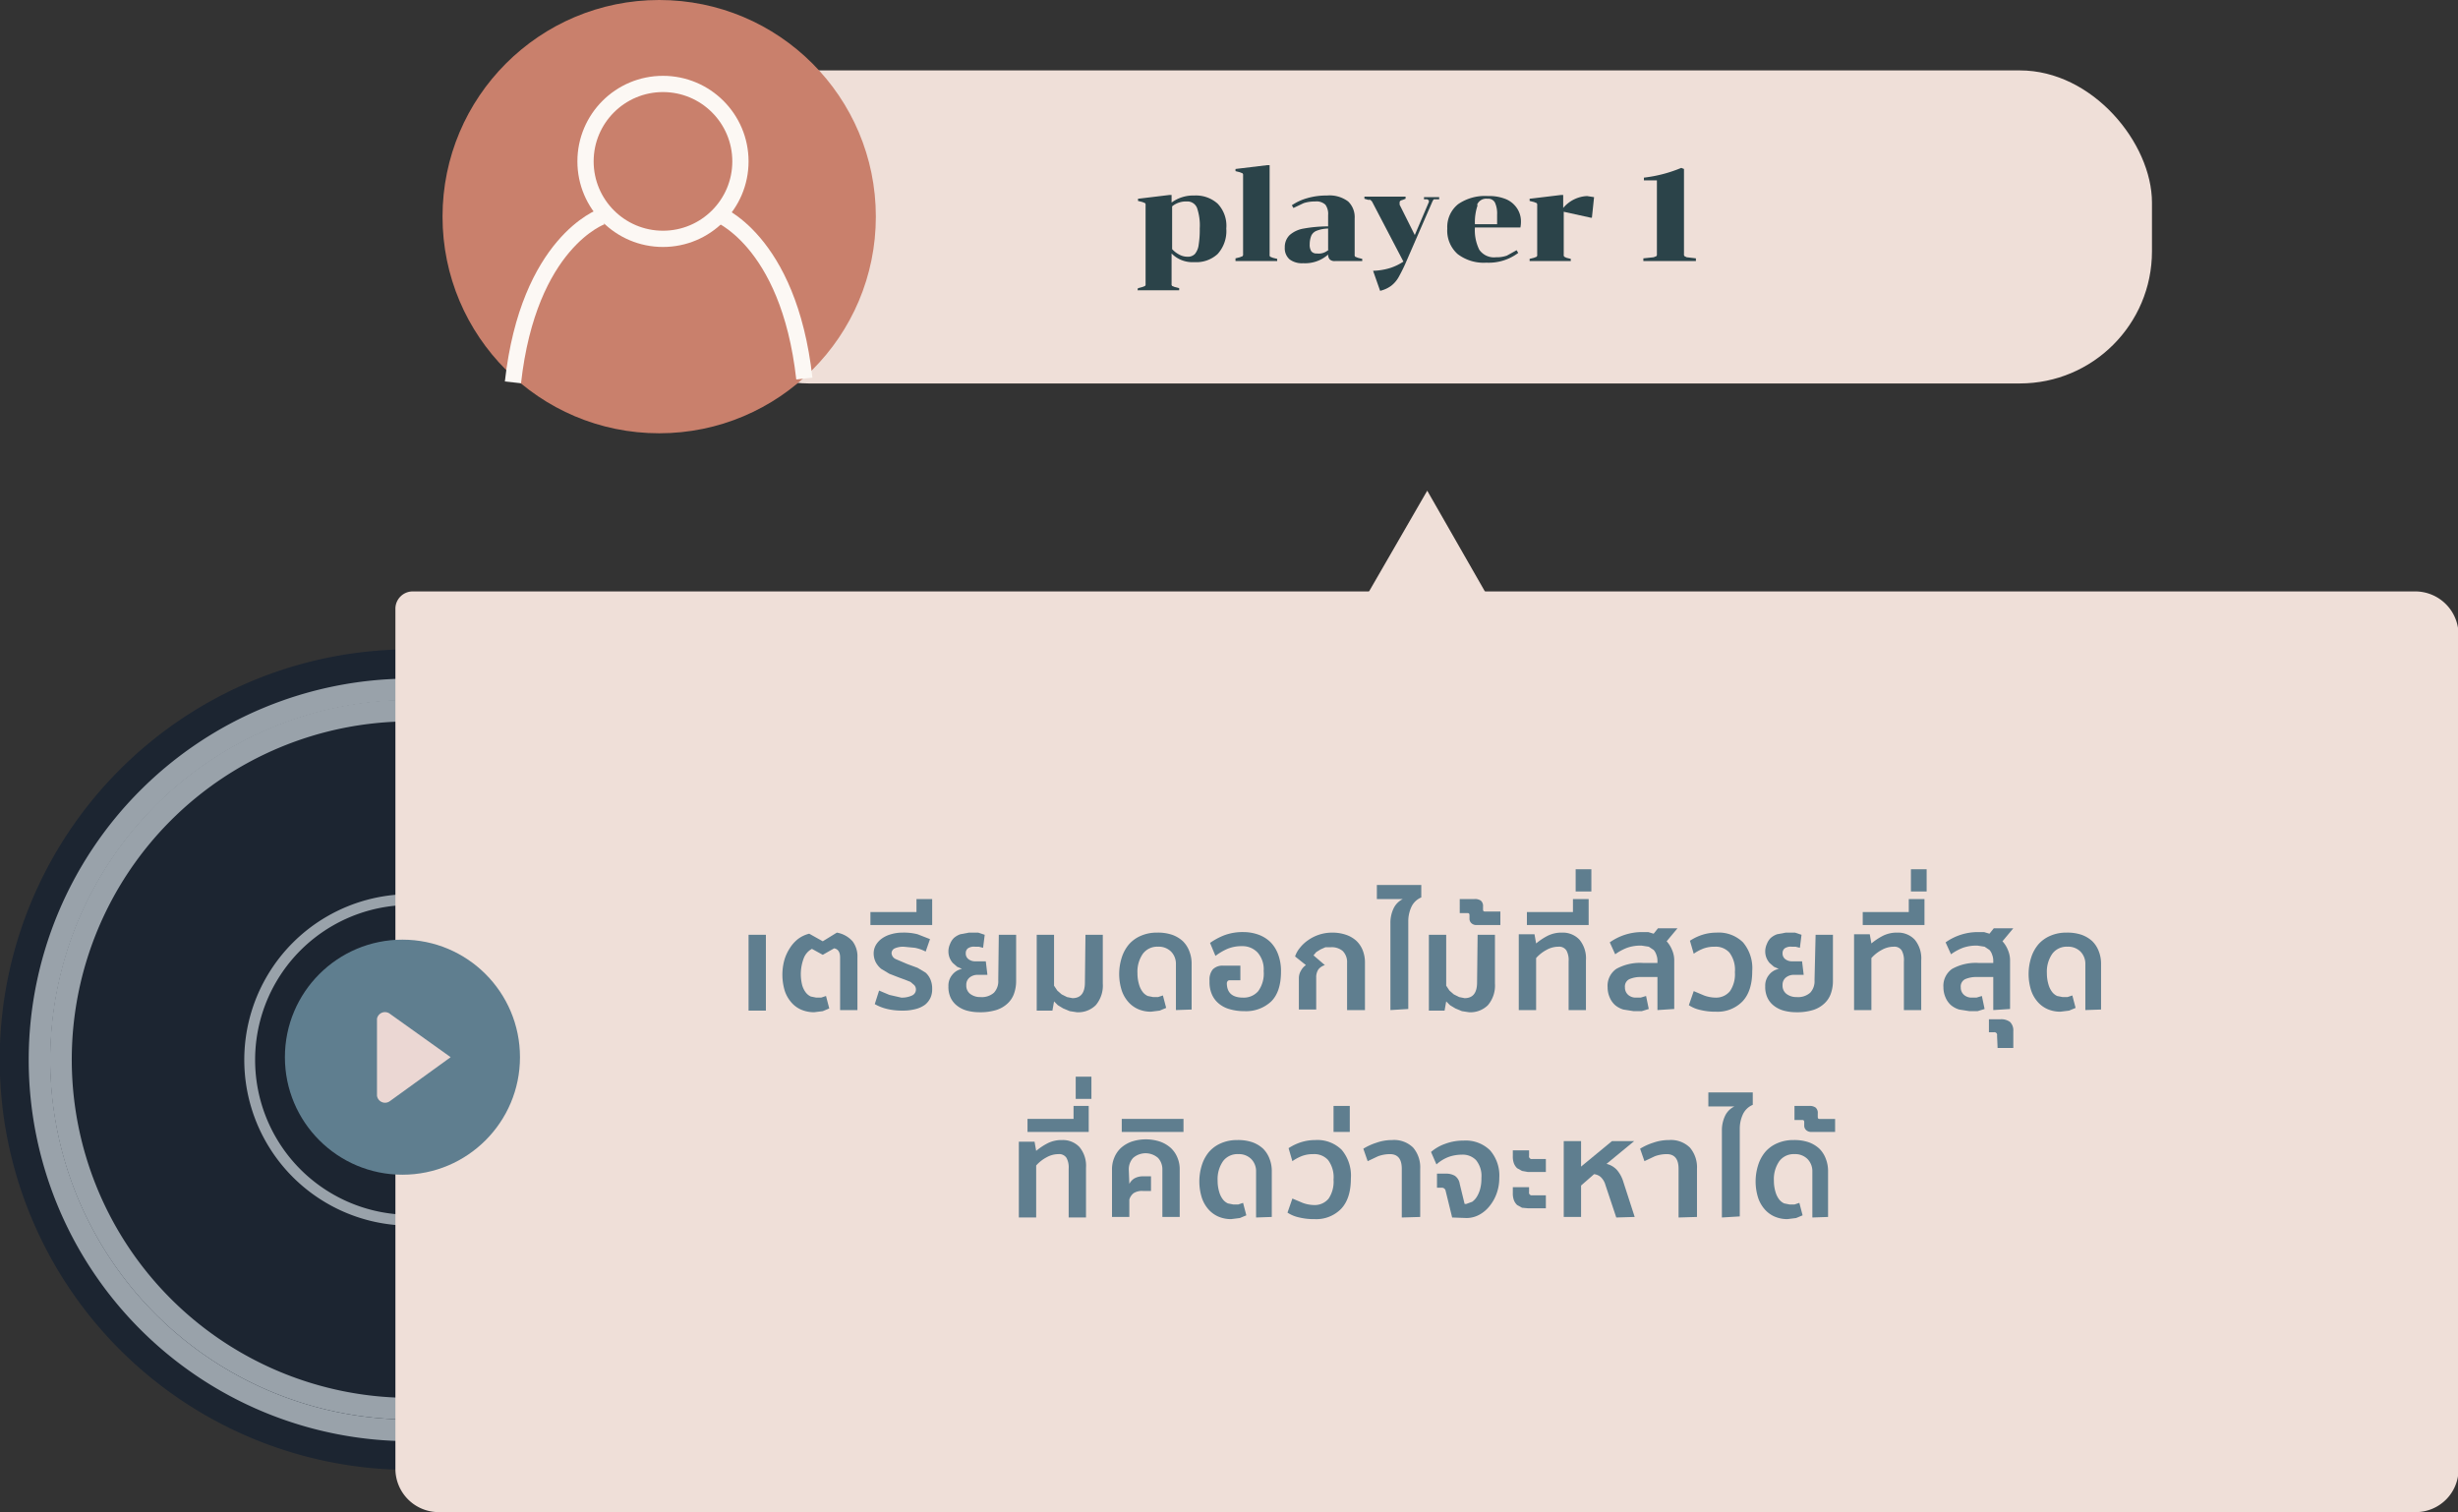 <svg xmlns="http://www.w3.org/2000/svg" viewBox="0 0 453.8 279.2"><rect x="0" y="0" width="453.8" height="279.2" fill="#333333" stroke="none"/><defs><style>.cls-1{fill:#efdfd8;}.cls-2{fill:#2b4349;}.cls-3{fill:#1c2531;}.cls-4,.cls-5,.cls-9{fill:none;stroke-miterlimit:10;}.cls-4,.cls-5{stroke:#99a2aa;}.cls-4{stroke-width:4px;}.cls-5{stroke-width:2px;}.cls-6{fill:#5f7e8f;}.cls-7{fill:#ebd7d3;}.cls-8{fill:#c9806c;}.cls-9{stroke:#fcf8f4;stroke-width:3px;}</style></defs><title>i1_1</title><g id="Layer_2" data-name="Layer 2"><g id="Layer_1-2" data-name="Layer 1"><rect class="cls-1" x="124.9" y="13" width="272.4" height="57.8" rx="24.4" ry="24.4"/><path class="cls-2" d="M210.1,53.2l.8-.2.5-.2a.5.5,0,0,0,.1-.4V37.9a.5.5,0,0,0-.1-.4l-.5-.2-.8-.2v-.4l5.8-.7h.4v1.4a6.7,6.7,0,0,1,4.2-1.3,6,6,0,0,1,4.3,1.5,5.9,5.9,0,0,1,1.6,4.6,6.3,6.3,0,0,1-1.6,4.7,5.8,5.8,0,0,1-4.3,1.5,5.4,5.4,0,0,1-4.2-1.6v5.6a.5.5,0,0,0,.1.4l.5.2.8.2v.4h-7.7Zm6.3-15.1V46a4.7,4.7,0,0,0,1.3,1,3.1,3.1,0,0,0,1.5.4,1.8,1.8,0,0,0,1.4-.5,3.3,3.3,0,0,0,.7-1.7,17.7,17.7,0,0,0,.2-3,10,10,0,0,0-.5-3.8,1.9,1.9,0,0,0-1.9-1.2A4,4,0,0,0,216.4,38.1Z"/><path class="cls-2" d="M228.1,47.7l.8-.2.5-.2a.5.5,0,0,0,.1-.4V32.4a.5.5,0,0,0-.1-.4l-.5-.2-.8-.2v-.4l5.8-.7h.5V47a.5.5,0,0,0,.1.4l.5.2.8.2v.4h-7.7Z"/><path class="cls-2" d="M245.5,47.9a1.3,1.3,0,0,1-.3-.9h0a6.4,6.4,0,0,1-4.6,1.6,3.8,3.8,0,0,1-2.5-.7,2.7,2.7,0,0,1-.9-2.2,3.1,3.1,0,0,1,.9-2.3,5.2,5.2,0,0,1,2.6-1.2,25.4,25.4,0,0,1,4.5-.4V39.7a2.9,2.9,0,0,0-.5-1.9,2.4,2.4,0,0,0-1.9-.6,6.8,6.8,0,0,0-2.1.3l-1.9.9-.3-.5a9.7,9.7,0,0,1,2.8-1.3,12.6,12.6,0,0,1,3.7-.5,5.7,5.7,0,0,1,3.9,1.1,4,4,0,0,1,1.2,3.1V47a.5.5,0,0,0,.1.4l.5.2.8.2v.4h-5A1.3,1.3,0,0,1,245.5,47.9Zm-.3-1.8V42.2a6.1,6.1,0,0,0-2.1.4,1.8,1.8,0,0,0-1,.9,4.3,4.3,0,0,0-.3,1.6,2.2,2.2,0,0,0,.3,1.3,1.2,1.2,0,0,0,1,.4A2.7,2.7,0,0,0,245.3,46.1Z"/><path class="cls-2" d="M259,36.9c-.4.1-.6.2-.6.5v.4l2.8,5.6,2.6-6.1V37l-.3-.2h-.6v-.4h2.8v.4h-1l-.2.3-4.7,10.8a32.2,32.2,0,0,1-1.6,3.3,5.3,5.3,0,0,1-1.4,1.6,5.7,5.7,0,0,1-2,.9l-1.3-3.7a11.9,11.9,0,0,0,3.1-.5,9.8,9.8,0,0,0,2.5-1.2l-5.8-11.1-.3-.3h-.4l-.7-.2v-.4h7.6v.4Z"/><path class="cls-2" d="M273.1,46.1a3.3,3.3,0,0,0,3.1,1.4,5.6,5.6,0,0,0,2-.3l1.8-1,.3.5a9.1,9.1,0,0,1-5.9,1.8,7.9,7.9,0,0,1-5.3-1.6,5.8,5.8,0,0,1-1.9-4.7,5.4,5.4,0,0,1,2-4.5,8.7,8.7,0,0,1,5.5-1.5,8.1,8.1,0,0,1,3.4.6,4.6,4.6,0,0,1,2,1.7,4.3,4.3,0,0,1,.7,2.3,5.7,5.7,0,0,1-.1,1.2h-8.4A8.2,8.2,0,0,0,273.1,46.1Zm-.3-8.2a9.7,9.7,0,0,0-.5,3.5h4.1V39.6a4.9,4.9,0,0,0-.4-2.2,1.4,1.4,0,0,0-1.4-.7A1.8,1.8,0,0,0,272.7,37.8Z"/><path class="cls-2" d="M293,36.2l1.3.2-.4,3.8h-.2l-5-1.1V47a.5.5,0,0,0,.1.4l.4.2.8.2v.4h-7.6v-.4l.8-.2.5-.2a.5.5,0,0,0,.1-.4V37.9a.5.5,0,0,0-.1-.4l-.5-.2-.8-.2v-.4l5.8-.7h.4v2.4A6.1,6.1,0,0,1,293,36.2Z"/><path class="cls-2" d="M303.5,33.3v-.5a25.6,25.6,0,0,0,6.9-1.8l.5.2V46.9a.5.5,0,0,0,.1.4l.4.2,1.7.2v.5h-9.7v-.5l1.9-.2.5-.2a.5.5,0,0,0,.1-.4V33.3Z"/><path class="cls-3" d="M75.7,119.9a75.7,75.7,0,1,0,0,151.5m0-61.7a14,14,0,0,1,0-28.1"/><path class="cls-4" d="M75.7,264.1a68.4,68.4,0,1,1,0-136.8"/><path class="cls-4" d="M75.7,260.1a64.4,64.4,0,0,1,0-128.9"/><path class="cls-5" d="M75.7,225.3a29.6,29.6,0,0,1,0-59.2"/><path class="cls-1" d="M76.2,109.2H445.9a8,8,0,0,1,8,8V271.3a7.9,7.9,0,0,1-7.9,7.9H81a8,8,0,0,1-8-8V112.4a3.2,3.2,0,0,1,3.2-3.2Z"/><polygon class="cls-1" points="274.2 109.3 252.7 109.3 263.5 90.6 274.2 109.3"/><path class="cls-6" d="M141.4,172.6v14h-3.2v-14Z"/><path class="cls-6" d="M151.9,173.8l2.6-1.6a5,5,0,0,1,2.9,1.6,4.6,4.6,0,0,1,.9,3v9.7h-3.2v-9.7q0-1.5-1.1-1.7l-2.1,1.2-2-1.1a3.3,3.3,0,0,0-1.5,1.7,8.3,8.3,0,0,0-.3,5,4.1,4.1,0,0,0,.7,1.4,2.5,2.5,0,0,0,.9.7l1,.2h.9l.9-.3.6,2.3-1.2.5-1.6.2a6.1,6.1,0,0,1-2.2-.4,5,5,0,0,1-1.9-1.3,6.3,6.3,0,0,1-1.3-2.2,10.3,10.3,0,0,1-.1-5.7,8.2,8.2,0,0,1,1-2.2,6.6,6.6,0,0,1,1.5-1.7,5.7,5.7,0,0,1,2.1-1Z"/><path class="cls-6" d="M166.4,184.2a4.4,4.4,0,0,0,2-.4,1.2,1.2,0,0,0,.7-1.1,1.2,1.2,0,0,0-.3-.8l-.7-.6-1-.4-1.1-.4-1.8-.7-1.5-.9a4.1,4.1,0,0,1-1-1.2,3.6,3.6,0,0,1-.4-1.7,3.1,3.1,0,0,1,.4-1.5,3.9,3.9,0,0,1,1.1-1.2,5.3,5.3,0,0,1,1.7-.8,7.4,7.4,0,0,1,2.1-.3,10.2,10.2,0,0,1,2.8.3l2.3.9-.8,2.3a7.4,7.4,0,0,0-2-.7l-2.1-.2a4,4,0,0,0-1.6.3,1,1,0,0,0-.6.9,1.3,1.3,0,0,0,.8,1.1l2.1.9,1.9.7,1.5.9a3.6,3.6,0,0,1,.9,1.3,4.3,4.3,0,0,1,.3,1.7,3.8,3.8,0,0,1-.3,1.6,3.6,3.6,0,0,1-1,1.3,5,5,0,0,1-1.7.8,9.1,9.1,0,0,1-2.5.3,11.8,11.8,0,0,1-2.8-.3,8.6,8.6,0,0,1-2.3-.9l.8-2.5,1.9.8Z"/><path class="cls-6" d="M160.7,170.8v-2.4h8.5V166h2.9v4.8Z"/><path class="cls-6" d="M184.4,172.6h3.2v8.6a6.9,6.9,0,0,1-.4,2.3,4.5,4.5,0,0,1-1.2,1.8,5.4,5.4,0,0,1-2.1,1.2,10.1,10.1,0,0,1-3.1.4,8.8,8.8,0,0,1-2.3-.3,5.2,5.2,0,0,1-1.8-.9,4,4,0,0,1-1.2-1.5,4.7,4.7,0,0,1-.4-2.1,3.1,3.1,0,0,1,.7-2.1,3,3,0,0,1,1.8-1.1l-.9-.4-.8-.7a3.5,3.5,0,0,1-.6-1,3.3,3.3,0,0,1-.2-1.2,3.3,3.3,0,0,1,.3-1.3,3.1,3.1,0,0,1,.7-1.1,3.6,3.6,0,0,1,1.2-.7l1.6-.3h1.7l1.2.4-.3,2.4-.8-.2H180a2,2,0,0,0-1.3.3,1.1,1.1,0,0,0-.4.9,1.3,1.3,0,0,0,.5,1.1,2,2,0,0,0,1.2.4H182l.3,2.5h-1.7a2.3,2.3,0,0,0-1.6.5,1.7,1.7,0,0,0-.6,1.4,1.9,1.9,0,0,0,.7,1.6,3,3,0,0,0,1.9.6,3.4,3.4,0,0,0,2.5-.8,3.1,3.1,0,0,0,.8-2.3Z"/><path class="cls-6" d="M200.4,172.6h3.2v9a5.6,5.6,0,0,1-1.3,4,4.6,4.6,0,0,1-3.5,1.3l-1.3-.2-1.2-.5-1-.6-.7-.7-.3,1.7h-2.9v-14h3.2V182l.6.9.8.7,1,.5,1,.2q2.3,0,2.3-2.9Z"/><path class="cls-6" d="M217.1,186.5v-8.5a3.2,3.2,0,0,0-.9-2.3,3.2,3.2,0,0,0-2.4-.9,3.3,3.3,0,0,0-2.8,1.3,5.8,5.8,0,0,0-1,3.6,7.1,7.1,0,0,0,.3,2.1,4.1,4.1,0,0,0,.7,1.4,2.5,2.5,0,0,0,.9.7l1,.2h.9l.9-.3.6,2.3-1.2.5-1.6.2a5.9,5.9,0,0,1-2.2-.4,5.2,5.2,0,0,1-1.9-1.3,6.2,6.2,0,0,1-1.3-2.2,10,10,0,0,1,0-6.1,7.1,7.1,0,0,1,1.3-2.4,6.1,6.1,0,0,1,2.2-1.6,7.3,7.3,0,0,1,3-.6,8.2,8.2,0,0,1,2.8.4,5.8,5.8,0,0,1,2,1.2,5.2,5.2,0,0,1,1.2,1.9,6.2,6.2,0,0,1,.4,2.3v8.4Z"/><path class="cls-6" d="M227,181q-.4,0-.5.5h0q0,2.7,3,2.7a3.5,3.5,0,0,0,2.8-1.2,5.5,5.5,0,0,0,1-3.7,4.7,4.7,0,0,0-1.1-3.4,3.8,3.8,0,0,0-2.9-1.2,6.8,6.8,0,0,0-2.7.5,10.6,10.6,0,0,0-2.2,1.3l-1-2.4a12.3,12.3,0,0,1,2.6-1.4,9.7,9.7,0,0,1,3.6-.6,8.2,8.2,0,0,1,2.8.5,6.2,6.2,0,0,1,2.2,1.4,6.3,6.3,0,0,1,1.4,2.3,8.7,8.7,0,0,1,.5,3.1q0,3.7-1.8,5.5a6.8,6.8,0,0,1-5,1.8,9.4,9.4,0,0,1-2.8-.4,5.3,5.3,0,0,1-2-1.1,4.5,4.5,0,0,1-1.2-1.7,5.6,5.6,0,0,1-.4-2.1v-.4a3,3,0,0,1,.6-2,2.5,2.5,0,0,1,1.9-.7h3.2V181Z"/><path class="cls-6" d="M248.7,186.5v-8.7a2.9,2.9,0,0,0-.8-2.2,3.1,3.1,0,0,0-2.2-.7h-1l-.9.4-.8.5-.5.6,2.1,1.8a2.4,2.4,0,0,0-1.2.8,2.6,2.6,0,0,0-.4,1.5v5.9h-3.2v-5.8a2.7,2.7,0,0,1,.4-1.4,2.8,2.8,0,0,1,.9-1l-2-1.6a4.9,4.9,0,0,1,.9-1.6,6.8,6.8,0,0,1,1.5-1.4,7.7,7.7,0,0,1,4.4-1.4,7.8,7.8,0,0,1,2.6.4,5.5,5.5,0,0,1,1.9,1.1,4.9,4.9,0,0,1,1.2,1.8,6.1,6.1,0,0,1,.4,2.3v8.7Z"/><path class="cls-6" d="M256.7,186.5v-16a6.2,6.2,0,0,1,.6-2.8,3.7,3.7,0,0,1,1.7-1.7h-4.8v-2.6h8.2v2.3a3.5,3.5,0,0,0-1.8,1.7,6.3,6.3,0,0,0-.6,2.7v16.2Z"/><path class="cls-6" d="M272.8,172.6H276v9a5.6,5.6,0,0,1-1.3,4,4.6,4.6,0,0,1-3.5,1.3l-1.3-.2-1.2-.5-1-.6-.7-.7-.3,1.7h-2.9v-14h3.2V182l.6.9.8.7,1,.5,1,.2q2.3,0,2.3-2.9Z"/><path class="cls-6" d="M273.8,167.9c0,.3.1.4.3.4h2.9v2.5h-4.4a1.3,1.3,0,0,1-.9-.3,1.1,1.1,0,0,1-.4-.9V169q0-.4-.3-.4h-1.5V166h2.7a1.9,1.9,0,0,1,1.2.3,1.3,1.3,0,0,1,.4,1.1Z"/><path class="cls-6" d="M289.6,177.5a3.7,3.7,0,0,0-.4-2,1.6,1.6,0,0,0-1.5-.7,4.5,4.5,0,0,0-2.2.6,6.8,6.8,0,0,0-1.9,1.5v9.6h-3.2v-14h2.9l.3,1.7a11.4,11.4,0,0,1,2.1-1.4,5.7,5.7,0,0,1,2.7-.6,4.2,4.2,0,0,1,3.2,1.3,5.4,5.4,0,0,1,1.2,3.8v9.2h-3.2Z"/><path class="cls-6" d="M281.9,170.8v-2.4h8.5V166h2.9v4.8Z"/><path class="cls-6" d="M290.9,164.6v-4.1h2.9v4.1Z"/><path class="cls-6" d="M306,186.5v-6.1h-3a5.1,5.1,0,0,0-2.2.4,1.5,1.5,0,0,0-.8,1.5,1.8,1.8,0,0,0,.6,1.4,2.1,2.1,0,0,0,1.4.5h.9l1-.3.5,2.4-1.3.4h-1.5l-1.9-.3a4.3,4.3,0,0,1-1.5-.8,3.9,3.9,0,0,1-1-1.4,4.6,4.6,0,0,1-.4-1.9,3.8,3.8,0,0,1,1.6-3.4,9,9,0,0,1,4.9-1.1H306v-.5a3,3,0,0,0-.2-1,2.5,2.5,0,0,0-.5-.9l-.9-.6-1.3-.2a7.5,7.5,0,0,0-2.7.4,9.5,9.5,0,0,0-2.2,1.2l-1-2.2a10.3,10.3,0,0,1,6-1.9h1.1l1,.3.8-1h3.6l-2,2.4a5.3,5.3,0,0,1,1,1.6,4.8,4.8,0,0,1,.4,1.8v9.1Z"/><path class="cls-6" d="M312.7,183l1.9.8a6.3,6.3,0,0,0,2.1.4,3.3,3.3,0,0,0,2.7-1.2,5.6,5.6,0,0,0,.9-3.5,5.3,5.3,0,0,0-1-3.6,3.4,3.4,0,0,0-2.7-1.1,5.9,5.9,0,0,0-2,.3,8.1,8.1,0,0,0-1.9,1l-.7-2.4a9.3,9.3,0,0,1,2.3-1.1,8.7,8.7,0,0,1,2.6-.4,6.4,6.4,0,0,1,4.9,1.8,7.4,7.4,0,0,1,1.7,5.3q0,3.7-1.8,5.6a6.4,6.4,0,0,1-4.9,1.9,11.3,11.3,0,0,1-2.8-.3,6.3,6.3,0,0,1-2.2-.9Z"/><path class="cls-6" d="M335.2,172.6h3.2v8.6a6.9,6.9,0,0,1-.4,2.3,4.5,4.5,0,0,1-1.2,1.8,5.4,5.4,0,0,1-2.1,1.2,10.1,10.1,0,0,1-3.1.4,8.8,8.8,0,0,1-2.3-.3,5.2,5.2,0,0,1-1.8-.9,4,4,0,0,1-1.2-1.5,4.7,4.7,0,0,1-.4-2.1,3.1,3.1,0,0,1,.7-2.1,3,3,0,0,1,1.8-1.1l-.9-.4-.8-.7a3.5,3.5,0,0,1-.6-1,3.3,3.3,0,0,1-.2-1.2,3.3,3.3,0,0,1,.3-1.3,3.1,3.1,0,0,1,.7-1.1,3.6,3.6,0,0,1,1.2-.7l1.6-.3h1.7l1.2.4-.3,2.4-.8-.2h-.7a2,2,0,0,0-1.3.3,1.1,1.1,0,0,0-.4.9,1.3,1.3,0,0,0,.5,1.1,2,2,0,0,0,1.2.4h1.9l.3,2.5h-1.7a2.3,2.3,0,0,0-1.6.5,1.7,1.7,0,0,0-.6,1.4,1.9,1.9,0,0,0,.7,1.6,3,3,0,0,0,1.9.6,3.4,3.4,0,0,0,2.5-.8,3.1,3.1,0,0,0,.8-2.3Z"/><path class="cls-6" d="M351.5,177.5a3.7,3.7,0,0,0-.4-2,1.6,1.6,0,0,0-1.5-.7,4.5,4.5,0,0,0-2.2.6,6.8,6.8,0,0,0-1.9,1.5v9.6h-3.2v-14h2.9l.3,1.7a11.4,11.4,0,0,1,2.1-1.4,5.7,5.7,0,0,1,2.7-.6,4.2,4.2,0,0,1,3.2,1.3,5.4,5.4,0,0,1,1.2,3.8v9.2h-3.2Z"/><path class="cls-6" d="M343.9,170.8v-2.4h8.5V166h2.9v4.8Z"/><path class="cls-6" d="M352.8,164.6v-4.1h2.9v4.1Z"/><path class="cls-6" d="M368,186.5v-6.1h-3a5.1,5.1,0,0,0-2.2.4,1.5,1.5,0,0,0-.8,1.5,1.8,1.8,0,0,0,.6,1.4,2.1,2.1,0,0,0,1.4.5h.9l1-.3.5,2.4-1.3.4h-1.5l-1.9-.3a4.3,4.3,0,0,1-1.5-.8,3.9,3.9,0,0,1-1-1.4,4.6,4.6,0,0,1-.4-1.9,3.8,3.8,0,0,1,1.6-3.4,9,9,0,0,1,4.9-1.1H368v-.5a3,3,0,0,0-.2-1,2.5,2.5,0,0,0-.5-.9l-.9-.6-1.3-.2a7.5,7.5,0,0,0-2.7.4,9.5,9.5,0,0,0-2.2,1.2l-1-2.2a10.3,10.3,0,0,1,6-1.9h1.1l1,.3.8-1h3.6l-2,2.4a5.3,5.3,0,0,1,1,1.6,4.8,4.8,0,0,1,.4,1.8v9.1Z"/><path class="cls-6" d="M368.7,191.2a.5.5,0,0,0-.6-.6h-.9v-2.4h2.1a2.7,2.7,0,0,1,1.8.5,2.2,2.2,0,0,1,.6,1.7v3.1h-2.9Z"/><path class="cls-6" d="M385,186.5v-8.5a3.2,3.2,0,0,0-.9-2.3,3.2,3.2,0,0,0-2.4-.9,3.3,3.3,0,0,0-2.8,1.3,5.8,5.8,0,0,0-1,3.6,7.1,7.1,0,0,0,.3,2.1,4.1,4.1,0,0,0,.7,1.4,2.5,2.5,0,0,0,.9.7l1,.2h.9l.9-.3.6,2.3-1.2.5-1.6.2a5.9,5.9,0,0,1-2.2-.4,5.2,5.2,0,0,1-1.9-1.3,6.2,6.2,0,0,1-1.3-2.2,10,10,0,0,1,0-6.1,7.1,7.1,0,0,1,1.3-2.4,6.1,6.1,0,0,1,2.2-1.6,7.3,7.3,0,0,1,3-.6,8.2,8.2,0,0,1,2.8.4,5.8,5.8,0,0,1,2,1.2,5.2,5.2,0,0,1,1.2,1.9,6.2,6.2,0,0,1,.4,2.3v8.4Z"/><path class="cls-6" d="M197.3,215.8a3.7,3.7,0,0,0-.4-2,1.6,1.6,0,0,0-1.5-.7,4.5,4.5,0,0,0-2.2.6,6.8,6.8,0,0,0-1.9,1.5v9.6h-3.2v-14H191l.3,1.7a11.4,11.4,0,0,1,2.1-1.4,5.7,5.7,0,0,1,2.7-.6,4.2,4.2,0,0,1,3.2,1.3,5.4,5.4,0,0,1,1.2,3.8v9.2h-3.2Z"/><path class="cls-6" d="M189.7,209v-2.4h8.5v-2.4H201V209Z"/><path class="cls-6" d="M198.6,202.9v-4.1h2.9v4.1Z"/><path class="cls-6" d="M208.5,218.6a2.6,2.6,0,0,1,.9-1,3.2,3.2,0,0,1,1.7-.4h1.4v2.7h-1.5a2.9,2.9,0,0,0-1.7.4,2.3,2.3,0,0,0-.8,1.2v3.2h-3.2v-8.7a5.5,5.5,0,0,1,.4-2.2,5.1,5.1,0,0,1,1.2-1.8,6,6,0,0,1,2-1.2,8.4,8.4,0,0,1,5.3,0,6,6,0,0,1,2,1.2,5.1,5.1,0,0,1,1.2,1.8,5.5,5.5,0,0,1,.4,2.2v8.7h-3.2v-8.7a3.1,3.1,0,0,0-.8-2.2,3.5,3.5,0,0,0-4.6,0,3.1,3.1,0,0,0-.8,2.2Z"/><path class="cls-6" d="M207.1,209v-2.4h11.4V209Z"/><path class="cls-6" d="M231.9,224.8v-8.5a3.2,3.2,0,0,0-.9-2.3,3.2,3.2,0,0,0-2.4-.9,3.3,3.3,0,0,0-2.8,1.3,5.8,5.8,0,0,0-1,3.6,7.1,7.1,0,0,0,.3,2.1,4.1,4.1,0,0,0,.7,1.4,2.5,2.5,0,0,0,.9.7l1,.2h.9l.9-.3.6,2.3-1.2.5-1.6.2a5.9,5.9,0,0,1-2.2-.4,5.2,5.2,0,0,1-1.9-1.3,6.2,6.2,0,0,1-1.3-2.2,10,10,0,0,1,0-6.1,7.1,7.1,0,0,1,1.3-2.4,6.1,6.1,0,0,1,2.2-1.6,7.3,7.3,0,0,1,3-.6,8.2,8.2,0,0,1,2.8.4,5.8,5.8,0,0,1,2,1.2,5.2,5.2,0,0,1,1.2,1.9,6.2,6.2,0,0,1,.4,2.3v8.4Z"/><path class="cls-6" d="M238.6,221.3l1.9.8a6.3,6.3,0,0,0,2.1.4,3.3,3.3,0,0,0,2.7-1.2,5.6,5.6,0,0,0,.9-3.5,5.3,5.3,0,0,0-1-3.6,3.4,3.4,0,0,0-2.7-1.1,5.9,5.9,0,0,0-2,.3,8.1,8.1,0,0,0-1.9,1l-.7-2.4a9.3,9.3,0,0,1,2.3-1.1,8.7,8.7,0,0,1,2.6-.4,6.4,6.4,0,0,1,4.9,1.8,7.4,7.4,0,0,1,1.7,5.3q0,3.7-1.8,5.6a6.4,6.4,0,0,1-4.9,1.9,11.3,11.3,0,0,1-2.8-.3,6.3,6.3,0,0,1-2.2-.9Z"/><path class="cls-6" d="M246.2,209v-4.8h3V209Z"/><path class="cls-6" d="M258.8,224.8v-9q0-2.7-2.2-2.7a6.4,6.4,0,0,0-2.2.4l-1.9.9-.8-2.3a10.8,10.8,0,0,1,2.4-1.1,8.6,8.6,0,0,1,2.9-.5,5,5,0,0,1,3.9,1.4,5.6,5.6,0,0,1,1.3,3.9v8.9Z"/><path class="cls-6" d="M268.1,224.8l-1.2-4.9a.7.7,0,0,0-.7-.6h-.9v-2.6H267a3.2,3.2,0,0,1,1.6.4,2.2,2.2,0,0,1,.9,1.5l.9,3.7h.3l1.1-.4a3.3,3.3,0,0,0,.9-1,5.4,5.4,0,0,0,.6-1.5,7.3,7.3,0,0,0,.2-1.9,4.6,4.6,0,0,0-1-3.3,3.4,3.4,0,0,0-2.6-1,7.4,7.4,0,0,0-2.4.4,7.2,7.2,0,0,0-2.3,1.4l-1-2.3a8,8,0,0,1,2.6-1.5,9.5,9.5,0,0,1,3.4-.6,6.4,6.4,0,0,1,4.9,1.8,7.1,7.1,0,0,1,1.7,5.1,8.4,8.4,0,0,1-.5,2.9,7.9,7.9,0,0,1-1.3,2.3,6.2,6.2,0,0,1-1.9,1.6,5,5,0,0,1-2.3.6Z"/><path class="cls-6" d="M282.3,213.4a.5.5,0,0,0,.6.6h2.5v2.4h-3.3l-1.1-.2-.9-.5a2.4,2.4,0,0,1-.6-.9,3.5,3.5,0,0,1-.2-1.3v-1.1h3Zm0,6.7a.5.5,0,0,0,.6.6h2.5v2.4h-3.3L281,223l-.9-.5a2.4,2.4,0,0,1-.6-.9,3.5,3.5,0,0,1-.2-1.3v-1.1h3Z"/><path class="cls-6" d="M298.4,224.8l-2-6a3.2,3.2,0,0,0-.9-1.5,2.3,2.3,0,0,0-1.2-.5l-2.4,2.1v5.8h-3.2v-14h3.2v4.7l5.7-4.7h4.1l-5.1,4.2a3.8,3.8,0,0,1,1.9,1.1,6,6,0,0,1,1.1,1.9l2.2,6.8Z"/><path class="cls-6" d="M309.9,224.8v-9q0-2.7-2.2-2.7a6.4,6.4,0,0,0-2.2.4l-1.9.9-.8-2.3a10.8,10.8,0,0,1,2.4-1.1,8.6,8.6,0,0,1,2.9-.5,5,5,0,0,1,3.9,1.4,5.6,5.6,0,0,1,1.3,3.9v8.9Z"/><path class="cls-6" d="M317.9,224.8v-16a6.2,6.2,0,0,1,.6-2.8,3.7,3.7,0,0,1,1.7-1.7h-4.8v-2.6h8.2v2.3a3.5,3.5,0,0,0-1.8,1.7,6.3,6.3,0,0,0-.6,2.7v16.2Z"/><path class="cls-6" d="M334.6,224.8v-8.5a3.2,3.2,0,0,0-.9-2.3,3.2,3.2,0,0,0-2.4-.9,3.3,3.3,0,0,0-2.8,1.3,5.8,5.8,0,0,0-1,3.6,7.1,7.1,0,0,0,.3,2.1,4.1,4.1,0,0,0,.7,1.4,2.5,2.5,0,0,0,.9.7l1,.2h.9l.9-.3.6,2.3-1.2.5-1.6.2a5.9,5.9,0,0,1-2.2-.4,5.2,5.2,0,0,1-1.9-1.3,6.2,6.2,0,0,1-1.3-2.2,10,10,0,0,1,0-6.1,7.1,7.1,0,0,1,1.3-2.4,6.1,6.1,0,0,1,2.2-1.6,7.3,7.3,0,0,1,3-.6,8.2,8.2,0,0,1,2.8.4,5.8,5.8,0,0,1,2,1.2,5.2,5.2,0,0,1,1.2,1.9,6.2,6.2,0,0,1,.4,2.3v8.4Z"/><path class="cls-6" d="M335.6,206.2c0,.3.1.4.3.4h2.9V209h-4.4a1.3,1.3,0,0,1-.9-.3,1.1,1.1,0,0,1-.4-.9v-.6q0-.4-.3-.4h-1.5v-2.6H334a1.9,1.9,0,0,1,1.2.3,1.3,1.3,0,0,1,.4,1.1Z"/><circle class="cls-6" cx="74.3" cy="195.2" r="21.7"/><path class="cls-7" d="M69.6,188.1v14.2a1.5,1.5,0,0,0,2.4,1l11.2-8.1L72,187.2A1.5,1.5,0,0,0,69.6,188.1Z"/><circle class="cls-8" cx="121.7" cy="40" r="40"/><circle class="cls-9" cx="122.4" cy="29.8" r="14.3"/><path class="cls-9" d="M111.1,40S97.6,44.7,94.7,70.6"/><path class="cls-9" d="M132.1,39.3s13.5,4.7,16.4,30.6"/></g></g></svg>